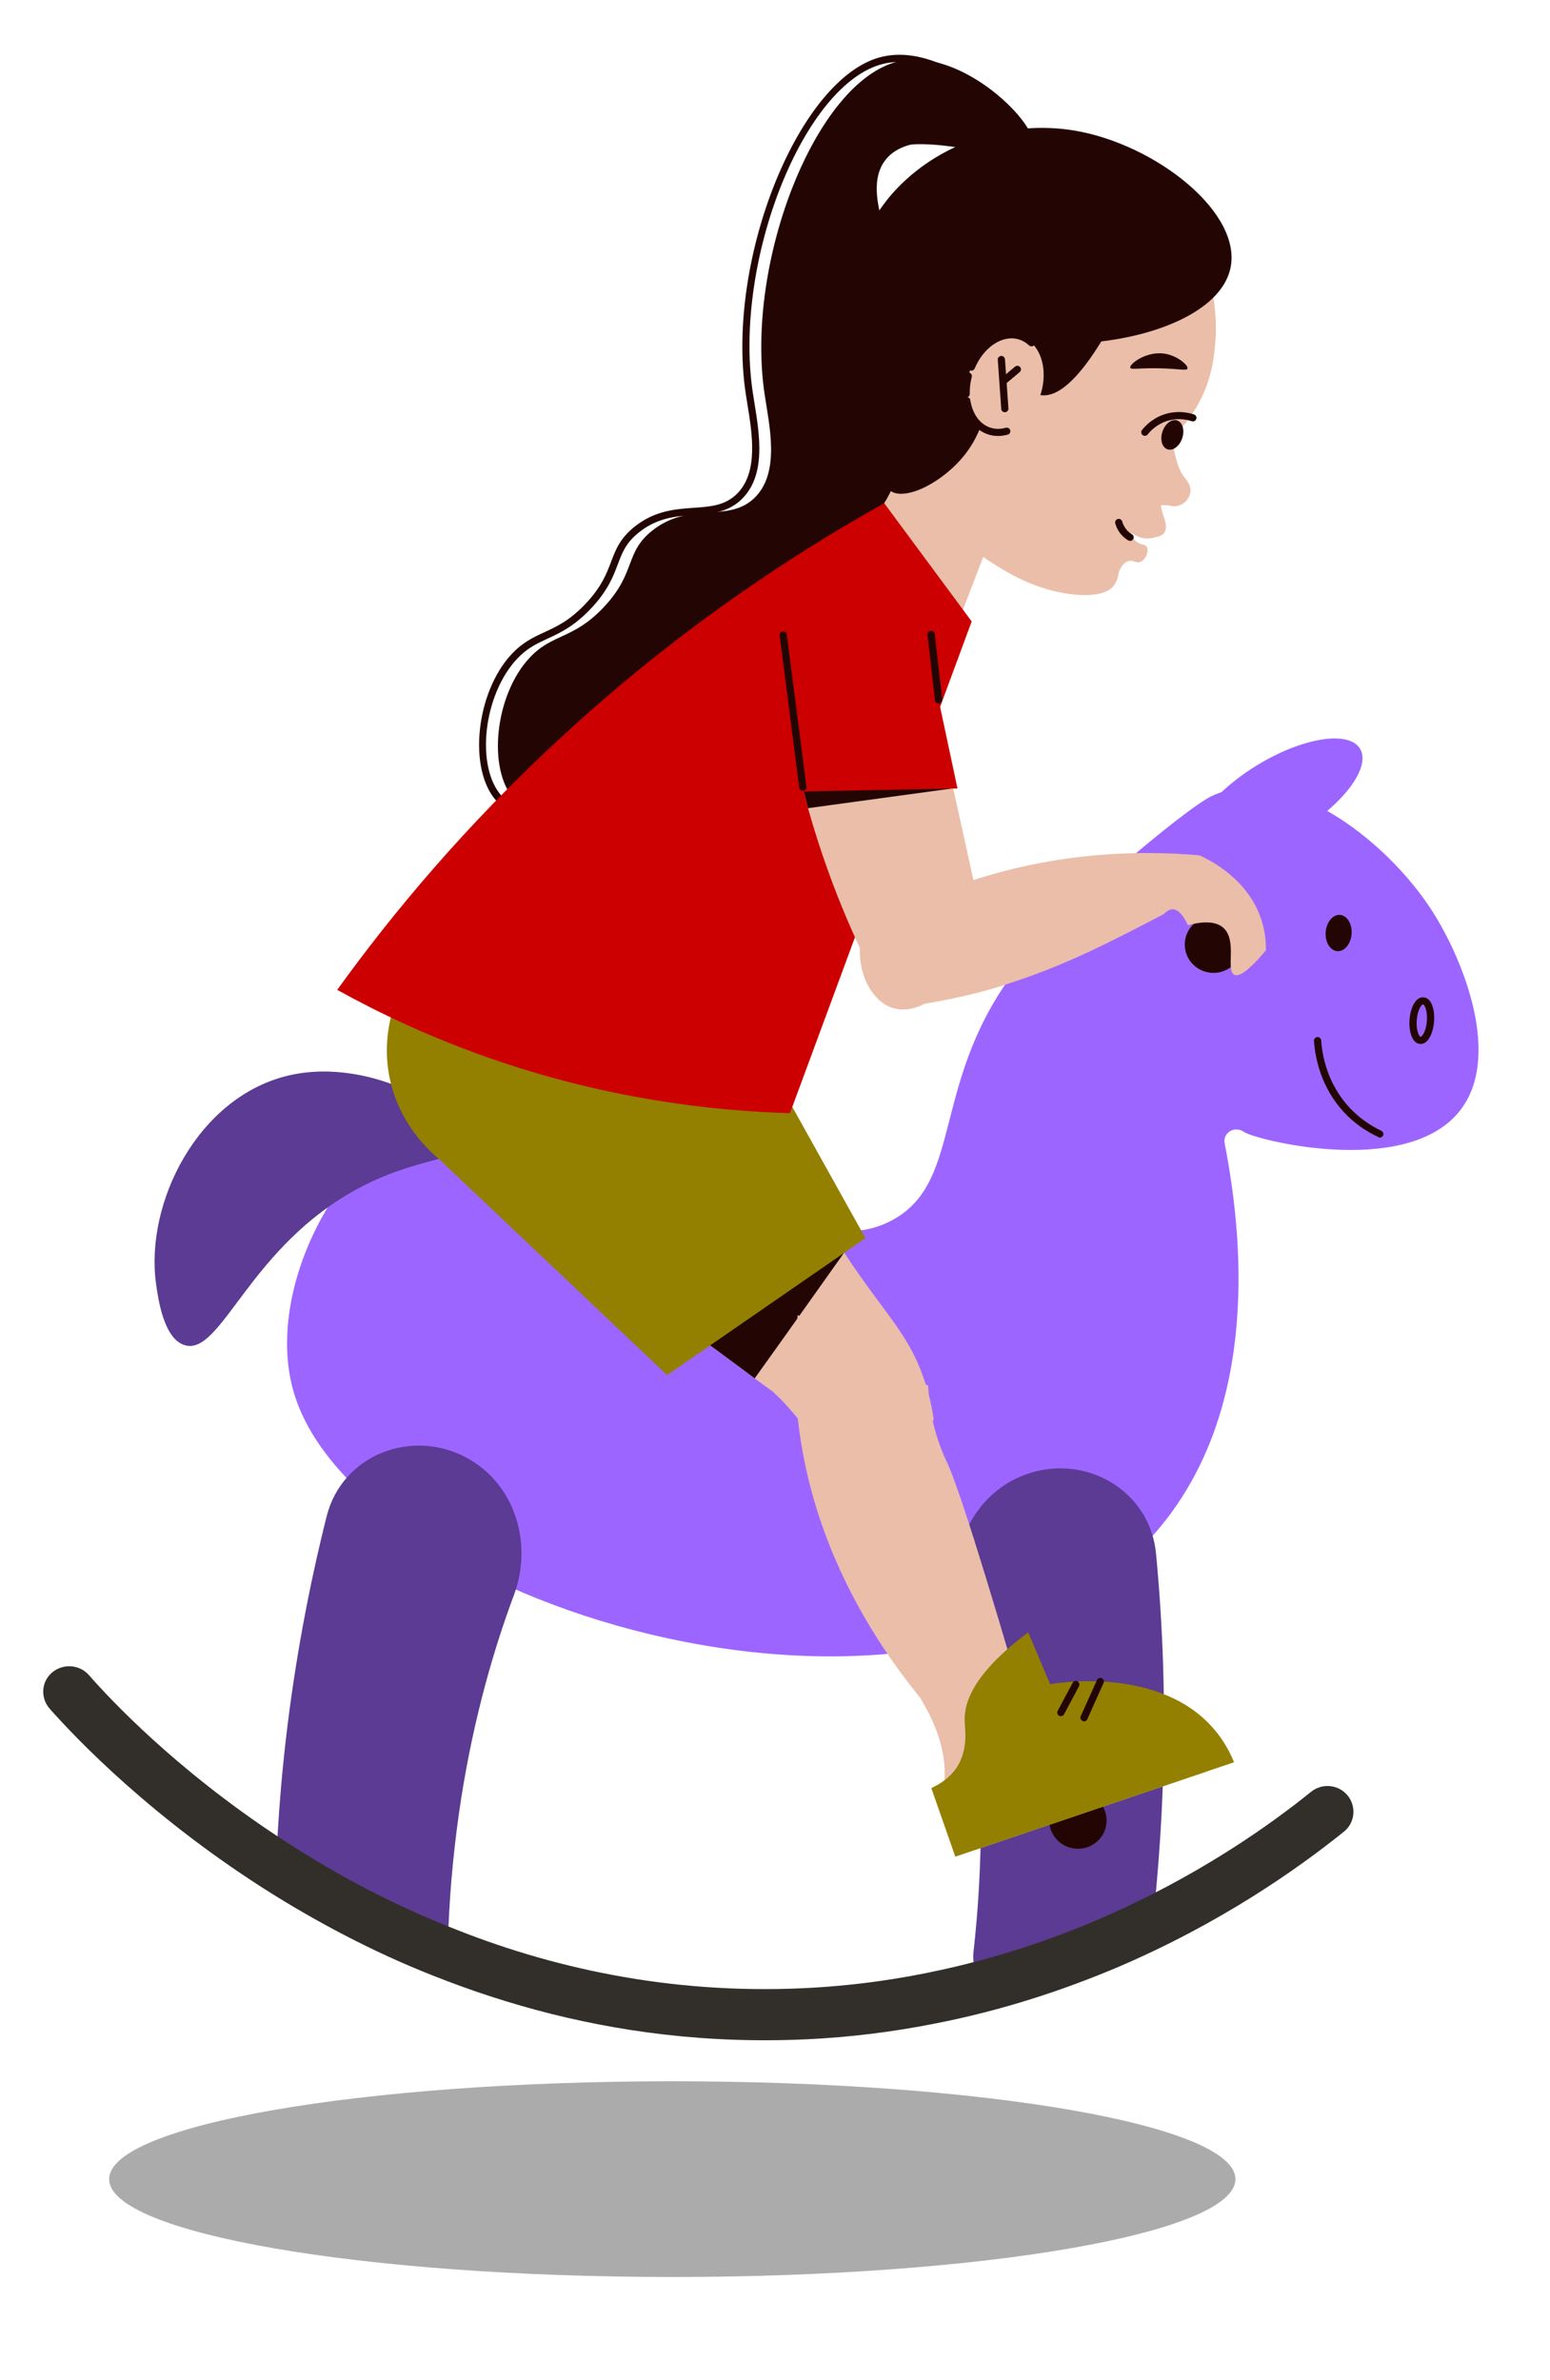 <svg width="140" height="215" viewBox="0 0 140 215" fill="none" xmlns="http://www.w3.org/2000/svg">
<path d="M58.923 47.922C56.39 49.925 57.495 51.714 54.517 54.863C51.756 57.783 49.895 57.207 47.837 59.414C44.705 62.766 43.978 69.484 46.469 72.238C51.317 77.596 73.101 73.202 80.504 60.24C85.386 51.694 85.55 36.743 81.489 25.173C80.148 21.352 77.971 16.84 80.048 14.36C83.105 10.708 92.462 14.921 93.232 13.125C93.968 11.409 86.877 4.174 81.115 5.555C73.704 7.331 67.293 23.641 69.053 35.554C69.481 38.445 70.505 42.69 68.144 44.978C65.754 47.289 62.314 45.235 58.923 47.922Z" fill="#230603"/>
<path d="M50.895 74.635C48.132 74.428 46.009 73.644 44.838 72.346C42.257 69.492 42.974 62.557 46.209 59.088C47.214 58.015 48.166 57.574 49.172 57.109C50.295 56.59 51.462 56.052 52.892 54.537C54.34 53.006 54.794 51.802 55.198 50.738C55.61 49.647 56.001 48.618 57.334 47.562C59.166 46.114 61.022 45.984 62.657 45.871C64.16 45.766 65.461 45.674 66.531 44.64C68.513 42.717 67.954 39.267 67.504 36.49C67.448 36.144 67.392 35.809 67.346 35.49C65.554 23.366 72.224 6.91 79.654 5.13C83.862 4.126 88.612 7.499 90.778 10.014C91.453 10.799 92.531 12.25 92.147 13.139C91.735 14.099 90.01 13.84 87.62 13.478C84.499 13.007 80.617 12.425 78.915 14.456C77.252 16.442 78.55 19.924 79.804 23.294C80.014 23.858 80.221 24.416 80.413 24.958C84.641 37.006 84.216 51.865 79.404 60.287C74.522 68.832 63.421 73.663 55.169 74.533C53.621 74.701 52.187 74.731 50.895 74.635ZM81.783 5.615C81.117 5.566 80.451 5.606 79.8 5.762C72.635 7.476 66.233 23.541 67.986 35.401C68.033 35.718 68.087 36.05 68.142 36.393C68.615 39.314 69.205 42.95 66.983 45.1C65.741 46.303 64.264 46.405 62.7 46.515C61.084 46.627 59.412 46.745 57.739 48.068C56.545 49.011 56.219 49.873 55.804 50.967C55.383 52.086 54.9 53.356 53.367 54.979C51.849 56.582 50.574 57.175 49.448 57.693C48.461 58.149 47.606 58.546 46.689 59.527C43.646 62.788 42.931 69.271 45.323 71.917C46.881 73.642 50.537 74.38 55.093 73.896C63.184 73.043 74.06 68.32 78.828 59.975C83.556 51.694 83.961 37.058 79.79 25.172C79.6 24.633 79.392 24.077 79.185 23.519C77.865 19.979 76.502 16.319 78.403 14.048C80.339 11.734 84.423 12.35 87.709 12.846C89.403 13.097 91.322 13.385 91.537 12.892C91.674 12.576 91.335 11.672 90.27 10.436C88.555 8.438 85.146 5.867 81.783 5.615Z" fill="#230603"/>
<path d="M35.86 93.051C45.917 98.584 55.972 104.117 66.045 109.677C73.413 90.431 80.774 71.208 88.159 51.992C88.766 50.39 89.396 48.793 90.005 47.194C89.326 46.605 88.623 46.033 87.939 45.467C85.859 43.69 83.793 41.964 81.709 40.212C81.527 41.484 81.107 43.428 79.863 45.455C79.299 46.411 78.664 47.166 78.106 47.77C73.001 50.122 67.09 53.445 61.121 58.255C46.206 70.23 39.117 84.692 35.86 93.051Z" fill="#EBBEAA"/>
<path d="M78.33 33.069C78.579 33.791 78.895 34.443 79.239 34.955C79.555 35.423 80.423 36.6 81.183 38.374C81.422 38.929 81.645 39.559 81.846 40.226C82.42 42.185 82.531 43.881 82.55 45C85.292 47.871 87.943 49.796 89.896 51.033C91.35 51.936 93.589 53.233 96.554 53.649C99.499 54.053 100.335 53.21 100.567 52.946C100.892 52.523 101.002 52.06 101.053 51.694C101.2 51.302 101.478 50.777 101.962 50.681C102.373 50.572 102.614 50.893 102.985 50.76C103.494 50.574 103.809 49.752 103.573 49.38C103.401 49.124 103.102 49.269 102.675 48.948C102.327 48.671 102.114 48.26 102.171 48.16C102.256 48.105 102.489 48.394 103.011 48.557C103.655 48.737 104.204 48.573 104.394 48.523C104.709 48.438 104.995 48.364 105.153 48.135C105.494 47.643 105.192 46.917 105.093 46.626C103.989 43.603 106.117 39.379 106.729 38.647C106.831 38.52 107.306 37.974 107.83 37.162C108.001 36.916 108.16 36.639 108.336 36.29C109.509 34.084 109.677 32.043 109.776 30.861C109.814 30.383 109.838 29.922 109.823 29.492C109.8 27.134 109.279 25.179 108.774 23.838C108.156 21.907 106.814 18.88 103.928 16.35C97.998 14.782 96.884 12.516 93.792 11.949C89.325 12.421 84.984 14.334 81.978 17.716C81.727 17.969 81.524 18.223 81.334 18.457C77.703 23.098 77.782 28.49 78.33 33.069Z" fill="#EBBEAA"/>
<path d="M104.174 45.856C104.412 45.752 104.772 45.632 105.213 45.626C105.674 45.619 105.824 45.786 106.238 45.721C106.391 45.696 106.756 45.615 107.072 45.313C107.123 45.265 107.479 44.914 107.524 44.413C107.578 43.797 107.128 43.297 106.963 43.094C106.587 42.629 106.14 41.698 105.9 39.624C105.359 40.585 104.816 41.547 104.275 42.508C104.239 43.624 104.208 44.742 104.174 45.856Z" fill="#EBBEAA"/>
<path d="M103.381 39.368C103.318 39.363 103.257 39.341 103.205 39.301C103.061 39.192 103.035 38.988 103.147 38.846C103.48 38.421 104.221 37.662 105.433 37.349C106.429 37.096 107.295 37.253 107.844 37.437C108.015 37.493 108.109 37.674 108.052 37.843C107.995 38.009 107.814 38.114 107.641 38.047C107.173 37.896 106.44 37.756 105.601 37.972C104.576 38.237 103.949 38.878 103.665 39.242C103.593 39.335 103.488 39.376 103.381 39.368Z" fill="#230603"/>
<path d="M104.991 38.997C104.754 39.717 104.962 40.43 105.459 40.589C105.955 40.75 106.546 40.295 106.784 39.574C107.021 38.854 106.812 38.141 106.316 37.979C105.822 37.824 105.228 38.278 104.991 38.997Z" fill="#230603"/>
<path d="M102.089 33.214C102.159 33.439 102.929 33.194 105.135 33.281C106.637 33.342 107.178 33.491 107.253 33.3C107.366 33.006 106.307 32.073 105.064 31.928C103.487 31.751 101.988 32.883 102.089 33.214Z" fill="#230603"/>
<path d="M102.049 48.857C102.002 48.853 101.953 48.839 101.911 48.813C101.694 48.691 101.497 48.531 101.325 48.345C101.049 48.048 100.843 47.678 100.732 47.277C100.684 47.103 100.787 46.927 100.96 46.88C101.137 46.831 101.312 46.938 101.362 47.107C101.447 47.41 101.602 47.688 101.808 47.913C101.936 48.052 102.082 48.169 102.238 48.258C102.396 48.348 102.447 48.545 102.356 48.699C102.291 48.808 102.169 48.866 102.049 48.857Z" fill="#230603"/>
<path d="M40.365 99.672C55.061 94.72 69.925 116.067 80.639 110.191C87.168 106.61 83.921 97.423 92.177 87.04C95.684 82.63 107.038 73.05 109.425 71.918C115.972 68.808 125.15 75.728 129.358 82.29C132.175 86.684 135.835 95.739 131.657 100.58C126.677 106.349 113.308 102.942 112.344 102.239C112.292 102.202 112.025 102.029 111.698 102.023C111.052 102.011 110.471 102.557 110.616 103.287C112.586 113.361 113.294 128.036 104.478 138.307C84.815 161.213 32.201 145.391 26.515 125.707C23.806 116.325 30.838 102.882 40.365 99.672Z" fill="#9D65FF"/>
<path d="M108.091 76.55C109.12 78.204 113.255 77.546 117.326 75.079C121.397 72.611 123.862 69.271 122.833 67.617C121.805 65.963 117.67 66.621 113.599 69.088C109.528 71.556 107.062 74.896 108.091 76.55Z" fill="#9D65FF"/>
<path d="M87.928 176.325V176.325C87.65 178.746 89.782 180.8 92.135 180.168C94.616 179.501 96.989 178.733 99.252 177.897C102.139 176.83 104.109 174.162 104.389 171.097C104.405 170.919 104.421 170.739 104.437 170.559C104.966 164.74 105.283 157.979 105.06 150.554C104.946 146.89 104.716 143.473 104.413 140.319C103.864 134.597 97.961 131.21 92.573 133.214V133.214C87.965 134.928 85.584 139.972 86.592 144.783C87.641 149.791 88.543 156.292 88.59 164.041C88.608 168.496 88.347 172.618 87.928 176.325Z" fill="#5B3B93"/>
<path d="M25.074 165.721C25.065 165.842 25.056 165.962 25.048 166.081C24.83 169.185 26.404 172.16 29.122 173.675C31.231 174.85 33.457 175.984 35.801 177.042C38.003 178.036 40.429 176.373 40.513 173.958V173.958C40.658 170.441 41.018 166.563 41.656 162.446C42.834 154.962 44.66 148.796 46.421 144.077C48.148 139.451 46.531 134.076 42.199 131.705V131.705C37.19 128.964 30.902 131.421 29.507 136.958C28.744 139.988 28.013 143.284 27.36 146.837C26.086 153.754 25.398 160.123 25.074 165.721Z" fill="#5B3B93"/>
<path d="M4.481 154.336C6.738 156.899 13.784 164.351 24.782 171.193C29.351 174.022 34.559 176.759 40.421 178.963C47.195 181.538 54.796 183.454 63.154 184.078C66.243 184.309 69.442 184.362 72.748 184.214C76.81 184.029 80.684 183.53 84.363 182.804C90.502 181.613 96.053 179.773 100.989 177.681C110.107 173.783 117.036 168.956 121.394 165.447C122.395 164.64 122.529 163.161 121.71 162.172C120.888 161.182 119.416 161.048 118.415 161.855C114.708 164.854 108.971 168.865 101.554 172.332C96.748 174.576 91.232 176.579 85.058 177.93C81.132 178.798 76.945 179.392 72.506 179.596C60.365 180.152 49.602 177.721 40.51 174.021C34.636 171.676 29.484 168.803 25.065 165.872C15.89 159.818 10.001 153.567 8.028 151.305C7.16 150.335 5.682 150.247 4.703 151.079C3.724 151.911 3.636 153.366 4.481 154.336Z" fill="#322F2A"/>
<path d="M14.099 115.997C14.288 117.348 14.801 120.999 16.727 121.52C20.051 122.418 22.49 112.593 32.451 107.3C37.821 104.446 41.522 104.96 41.729 103.249C42.047 100.599 33.639 95.393 26.099 97.141C17.891 99.044 13.066 108.649 14.099 115.997Z" fill="#5B3B93"/>
<path d="M119.74 84.193C119.673 85.098 120.141 85.87 120.787 85.919C121.433 85.967 122.011 85.273 122.079 84.368C122.147 83.463 121.678 82.691 121.032 82.643C120.386 82.594 119.808 83.288 119.74 84.193Z" fill="#230603"/>
<path d="M109.41 87.873C110.837 87.98 112.079 86.924 112.185 85.515C112.29 84.106 111.218 82.878 109.792 82.771C108.365 82.665 107.123 83.72 107.017 85.129C106.912 86.538 107.983 87.766 109.41 87.873Z" fill="#230603"/>
<path d="M94.776 164.246C94.671 165.655 95.742 166.883 97.169 166.99C98.596 167.097 99.838 166.042 99.943 164.632C100.049 163.223 98.978 161.995 97.55 161.888C96.126 161.782 94.881 162.837 94.776 164.246Z" fill="#230603"/>
<path d="M41.597 105.018C47.427 109.291 53.206 113.545 59.036 117.818C59.584 118.231 60.152 118.62 60.697 119.036C62.037 120.028 63.4 120.996 64.761 121.985C65.878 122.811 67.019 123.659 68.163 124.507C68.684 124.9 69.231 125.293 69.775 125.683C70.732 126.545 72.09 127.994 73.399 129.998C75.089 132.614 75.199 133.913 76.26 134.331C77.439 134.786 79.671 134.004 84.335 128.229C84.217 127.39 83.983 126.031 83.404 124.426C82.013 120.43 79.91 118.675 76.465 113.474C76.408 113.363 76.33 113.254 76.251 113.147C75.61 112.166 74.748 110.793 73.787 109.079C70.931 104.791 67.238 100.207 62.391 95.738C58.731 92.367 55.113 89.749 51.821 87.677C48.41 93.442 45.006 99.253 41.597 105.018Z" fill="#EBBEAA"/>
<path d="M59.034 117.771C59.584 118.231 60.152 118.62 60.7 119.033C62.04 120.025 63.403 120.994 64.764 121.982C65.881 122.808 67.022 123.656 68.166 124.504C70.884 120.723 73.557 116.925 76.251 113.144C70.5 114.651 64.757 116.223 59.034 117.771Z" fill="#230603"/>
<path d="M60.255 124.213C66.225 120.09 72.198 115.965 78.169 111.84C75.61 107.248 73.052 102.656 70.493 98.066C59.395 94.542 48.297 91.02 37.197 87.496C36.707 88.23 33.954 92.519 35.316 97.908C36.262 101.648 38.675 103.879 39.627 104.674C46.502 111.187 53.377 117.7 60.255 124.213Z" fill="#938000"/>
<path d="M93.239 156.645C91.447 157.279 89.658 157.916 87.866 158.55C83.028 153.828 73.467 143.032 71.994 127.498C71.696 124.367 71.768 121.446 72.05 118.788C75.979 120.915 79.906 123.044 83.835 125.171C83.863 125.915 83.946 126.946 84.199 128.146C84.646 130.264 85.376 131.751 85.531 132.086C86.41 133.954 88.548 140.43 93.239 156.645Z" fill="#EBBEAA"/>
<path d="M108.779 160.093L87.944 167.151C87.169 166.646 86.166 165.81 85.608 164.515C84.985 163.072 85.233 161.79 85.303 160.848C85.429 159.164 85.136 156.706 83.166 153.459C85.88 152.322 88.595 151.186 91.309 150.049C94.99 153.05 98.308 154.239 100.796 154.738C104.176 155.417 107.472 155.121 108.621 157.125C109.174 158.097 109.018 159.244 108.779 160.093Z" fill="#EBBEAA"/>
<path d="M86.285 167.712L111.463 159.183C110.934 157.885 110.264 156.898 109.62 156.155C104.865 150.648 96.005 151.941 94.846 152.128C94.188 150.572 93.529 149.012 92.87 147.453C88.025 151.063 87.043 153.72 87.133 155.536C87.172 156.313 87.386 157.652 86.716 159.112C86.125 160.4 84.955 161.124 84.121 161.522C84.845 163.583 85.565 165.646 86.285 167.712Z" fill="#938000"/>
<path d="M30.457 89.415C34.249 91.514 38.739 93.641 43.913 95.471C54.546 99.227 64.161 100.344 71.353 100.553C76.823 85.747 82.295 70.942 87.765 56.136C85.132 52.575 82.497 49.014 79.864 45.453C71.498 50.126 61.226 56.883 50.786 66.499C42.047 74.545 35.401 82.552 30.457 89.415Z" fill="#CC0000"/>
<path d="M78.76 87.888C76.614 83.624 74.574 78.677 72.982 73.002C72.598 71.486 72.212 69.921 71.878 68.257C71.781 67.867 71.735 67.476 71.688 67.084C71.165 64.346 70.787 61.758 70.605 59.218C72.251 56.988 75.03 55.45 77.897 55.279C80.665 55.108 82.436 56.296 82.929 56.64C83.981 61.482 85.035 66.37 86.09 71.212C87.289 76.543 88.439 81.873 89.587 87.249C85.978 87.463 82.369 87.674 78.76 87.888Z" fill="#EBBEAA"/>
<path d="M72.983 73.002C72.598 71.486 72.212 69.922 71.878 68.257C71.782 67.867 71.735 67.476 71.689 67.085L82.019 67.174C83.394 68.505 84.718 69.882 86.094 71.21C81.738 71.808 77.335 72.404 72.983 73.002Z" fill="#230603"/>
<path d="M68.38 71.575C68.507 65.815 68.634 60.056 68.761 54.297C69.763 53.821 74.034 51.932 78.805 53.62C80.961 54.384 82.457 55.61 83.342 56.48C84.389 61.394 85.436 66.31 86.483 71.224C80.448 71.344 74.413 71.459 68.38 71.575Z" fill="#CC0000"/>
<path d="M86.635 79.933C85.688 80.271 84.769 80.624 83.89 80.993C83.466 81.16 83.07 81.348 82.671 81.535C80.938 82.29 79.368 83.124 77.915 83.954C77.276 86.334 77.89 88.731 79.137 90.062C79.412 90.375 79.711 90.612 80.035 90.794C81.615 91.672 83.225 90.831 83.491 90.675C85.292 90.375 86.841 90.038 88.021 89.744C89.179 89.453 90.306 89.121 91.368 88.755C96.207 87.188 100.314 85.083 105.057 82.598C105.193 82.528 105.499 82.119 105.932 82.136C106.509 82.161 106.968 82.86 107.297 83.572C108.425 83.271 109.735 83.124 110.5 83.812C111.781 84.963 110.683 87.673 111.488 88.051C111.867 88.23 112.645 87.874 114.337 85.841C114.351 85.059 114.264 84.127 113.946 83.126C112.747 79.374 109.221 77.66 108.329 77.26C106.963 77.14 105.817 77.093 104.983 77.072C99.854 76.942 93.485 77.503 86.635 79.933Z" fill="#EBBEAA"/>
<path d="M84.752 63.547C84.598 63.535 84.471 63.417 84.451 63.26L83.773 57.337C83.752 57.16 83.882 56.999 84.061 56.981C84.246 56.967 84.402 57.09 84.422 57.267L85.1 63.19C85.121 63.367 84.991 63.528 84.812 63.546C84.791 63.547 84.77 63.548 84.752 63.547Z" fill="#230603"/>
<path d="M72.49 71.429C72.336 71.418 72.211 71.302 72.189 71.145L70.422 57.399C70.398 57.224 70.525 57.063 70.705 57.043C70.878 57.007 71.046 57.144 71.069 57.324L72.836 71.07C72.859 71.245 72.732 71.406 72.553 71.426C72.531 71.43 72.51 71.431 72.49 71.429Z" fill="#230603"/>
<path d="M97.882 155.49C97.609 155.392 97.535 155.198 97.607 155.038L99.081 151.758C99.153 151.598 99.352 151.522 99.512 151.594C99.677 151.665 99.751 151.86 99.679 152.02L98.206 155.3C98.149 155.427 98.015 155.5 97.882 155.49Z" fill="#230603"/>
<path d="M95.796 155.021C95.751 155.018 95.708 155.007 95.668 154.983C95.509 154.901 95.447 154.705 95.53 154.549L96.882 152.012C96.968 151.853 97.161 151.785 97.325 151.877C97.483 151.959 97.545 152.155 97.462 152.312L96.11 154.848C96.046 154.965 95.923 155.031 95.796 155.021Z" fill="#230603"/>
<path d="M79.718 42.003C79.787 42.693 79.715 43.869 80.459 44.362C81.829 45.269 85.28 43.52 87.237 40.951C90.069 37.238 89.119 32.67 90.445 32.477C91.526 32.32 92.117 35.377 93.969 35.686C95.831 35.998 97.868 33.456 99.475 30.84C105.265 30.146 110.262 27.797 111.109 24.346C112.346 19.298 104.419 13.019 97.013 11.788C91.14 10.814 84.695 12.882 80.644 17.432C80.109 18.031 76.729 21.936 76.412 27.415C76.112 32.577 78.866 33.429 79.718 42.003Z" fill="#230603"/>
<path d="M87.563 33.617C86.784 35.984 87.588 38.363 89.355 38.935C91.122 39.507 93.19 38.05 93.969 35.683C94.748 33.316 93.944 30.936 92.177 30.365C90.407 29.796 88.342 31.252 87.563 33.617Z" fill="#EBBEAA"/>
<path d="M89.929 39.374C89.698 39.357 89.473 39.312 89.253 39.241C88.069 38.86 87.226 37.737 86.998 36.236C86.972 36.06 87.094 35.896 87.274 35.871C87.451 35.843 87.618 35.967 87.644 36.144C87.833 37.397 88.51 38.324 89.456 38.63C89.896 38.772 90.357 38.773 90.843 38.641C91.02 38.594 91.198 38.693 91.246 38.862C91.296 39.032 91.196 39.213 91.022 39.259C90.656 39.364 90.286 39.401 89.929 39.374Z" fill="#230603"/>
<path d="M87.243 35.897C87.076 35.885 86.945 35.751 86.939 35.585C86.923 35.022 86.99 34.451 87.142 33.885C87.189 33.713 87.361 33.62 87.541 33.657C87.716 33.703 87.818 33.879 87.774 34.052C87.639 34.559 87.577 35.069 87.592 35.571C87.597 35.748 87.455 35.897 87.274 35.902C87.264 35.898 87.254 35.898 87.243 35.897Z" fill="#230603"/>
<path d="M87.709 33.483C87.44 33.391 87.363 33.202 87.43 33.038C88.389 30.76 90.465 29.47 92.275 30.062C92.692 30.195 93.068 30.419 93.396 30.731C93.525 30.854 93.531 31.059 93.406 31.189C93.281 31.314 93.077 31.32 92.945 31.198C92.69 30.957 92.397 30.78 92.075 30.676C90.597 30.188 88.857 31.322 88.035 33.288C87.978 33.418 87.844 33.493 87.709 33.483Z" fill="#230603"/>
<path d="M90.733 37.236C90.575 37.224 90.442 37.098 90.434 36.937L90.121 32.497C90.108 32.32 90.246 32.165 90.425 32.153C90.594 32.132 90.758 32.276 90.772 32.453L91.084 36.892C91.097 37.069 90.96 37.224 90.781 37.237C90.762 37.238 90.749 37.237 90.733 37.236Z" fill="#230603"/>
<path d="M90.689 34.675C90.606 34.669 90.525 34.63 90.464 34.563C90.349 34.428 90.364 34.225 90.501 34.108L91.677 33.12C91.814 33.004 92.02 33.022 92.138 33.157C92.254 33.293 92.238 33.496 92.101 33.612L90.925 34.6C90.855 34.657 90.772 34.682 90.689 34.675Z" fill="#230603"/>
<path d="M124.602 102.76C123.328 102.176 122.309 101.438 121.45 100.531C119.266 98.216 118.778 95.459 118.681 94.022C118.668 93.845 118.806 93.69 118.985 93.678C119.157 93.654 119.319 93.801 119.332 93.978C119.424 95.329 119.883 97.918 121.928 100.088C122.729 100.937 123.686 101.629 124.768 102.147C124.93 102.223 124.999 102.417 124.919 102.577C124.86 102.702 124.729 102.769 124.602 102.76Z" fill="#230603"/>
<path d="M128.264 94.298C127.535 94.244 127.234 93.153 127.312 92.107C127.391 91.06 127.85 90.029 128.579 90.084C129.306 90.138 129.61 91.226 129.531 92.273C129.45 93.319 128.991 94.353 128.264 94.298ZM128.531 90.724C128.414 90.715 128.035 91.191 127.964 92.153C127.892 93.115 128.195 93.644 128.312 93.653C128.43 93.662 128.808 93.183 128.88 92.222C128.95 91.26 128.649 90.733 128.531 90.724Z" fill="#230603"/>
<path d="M111.587 196.84C111.587 201.721 88.815 205.679 60.723 205.679C32.632 205.679 9.859 201.721 9.859 196.84C9.859 191.958 32.632 188 60.723 188C88.815 188 111.587 191.958 111.587 196.84Z" fill="#585858" fill-opacity="0.5"/>
</svg>

